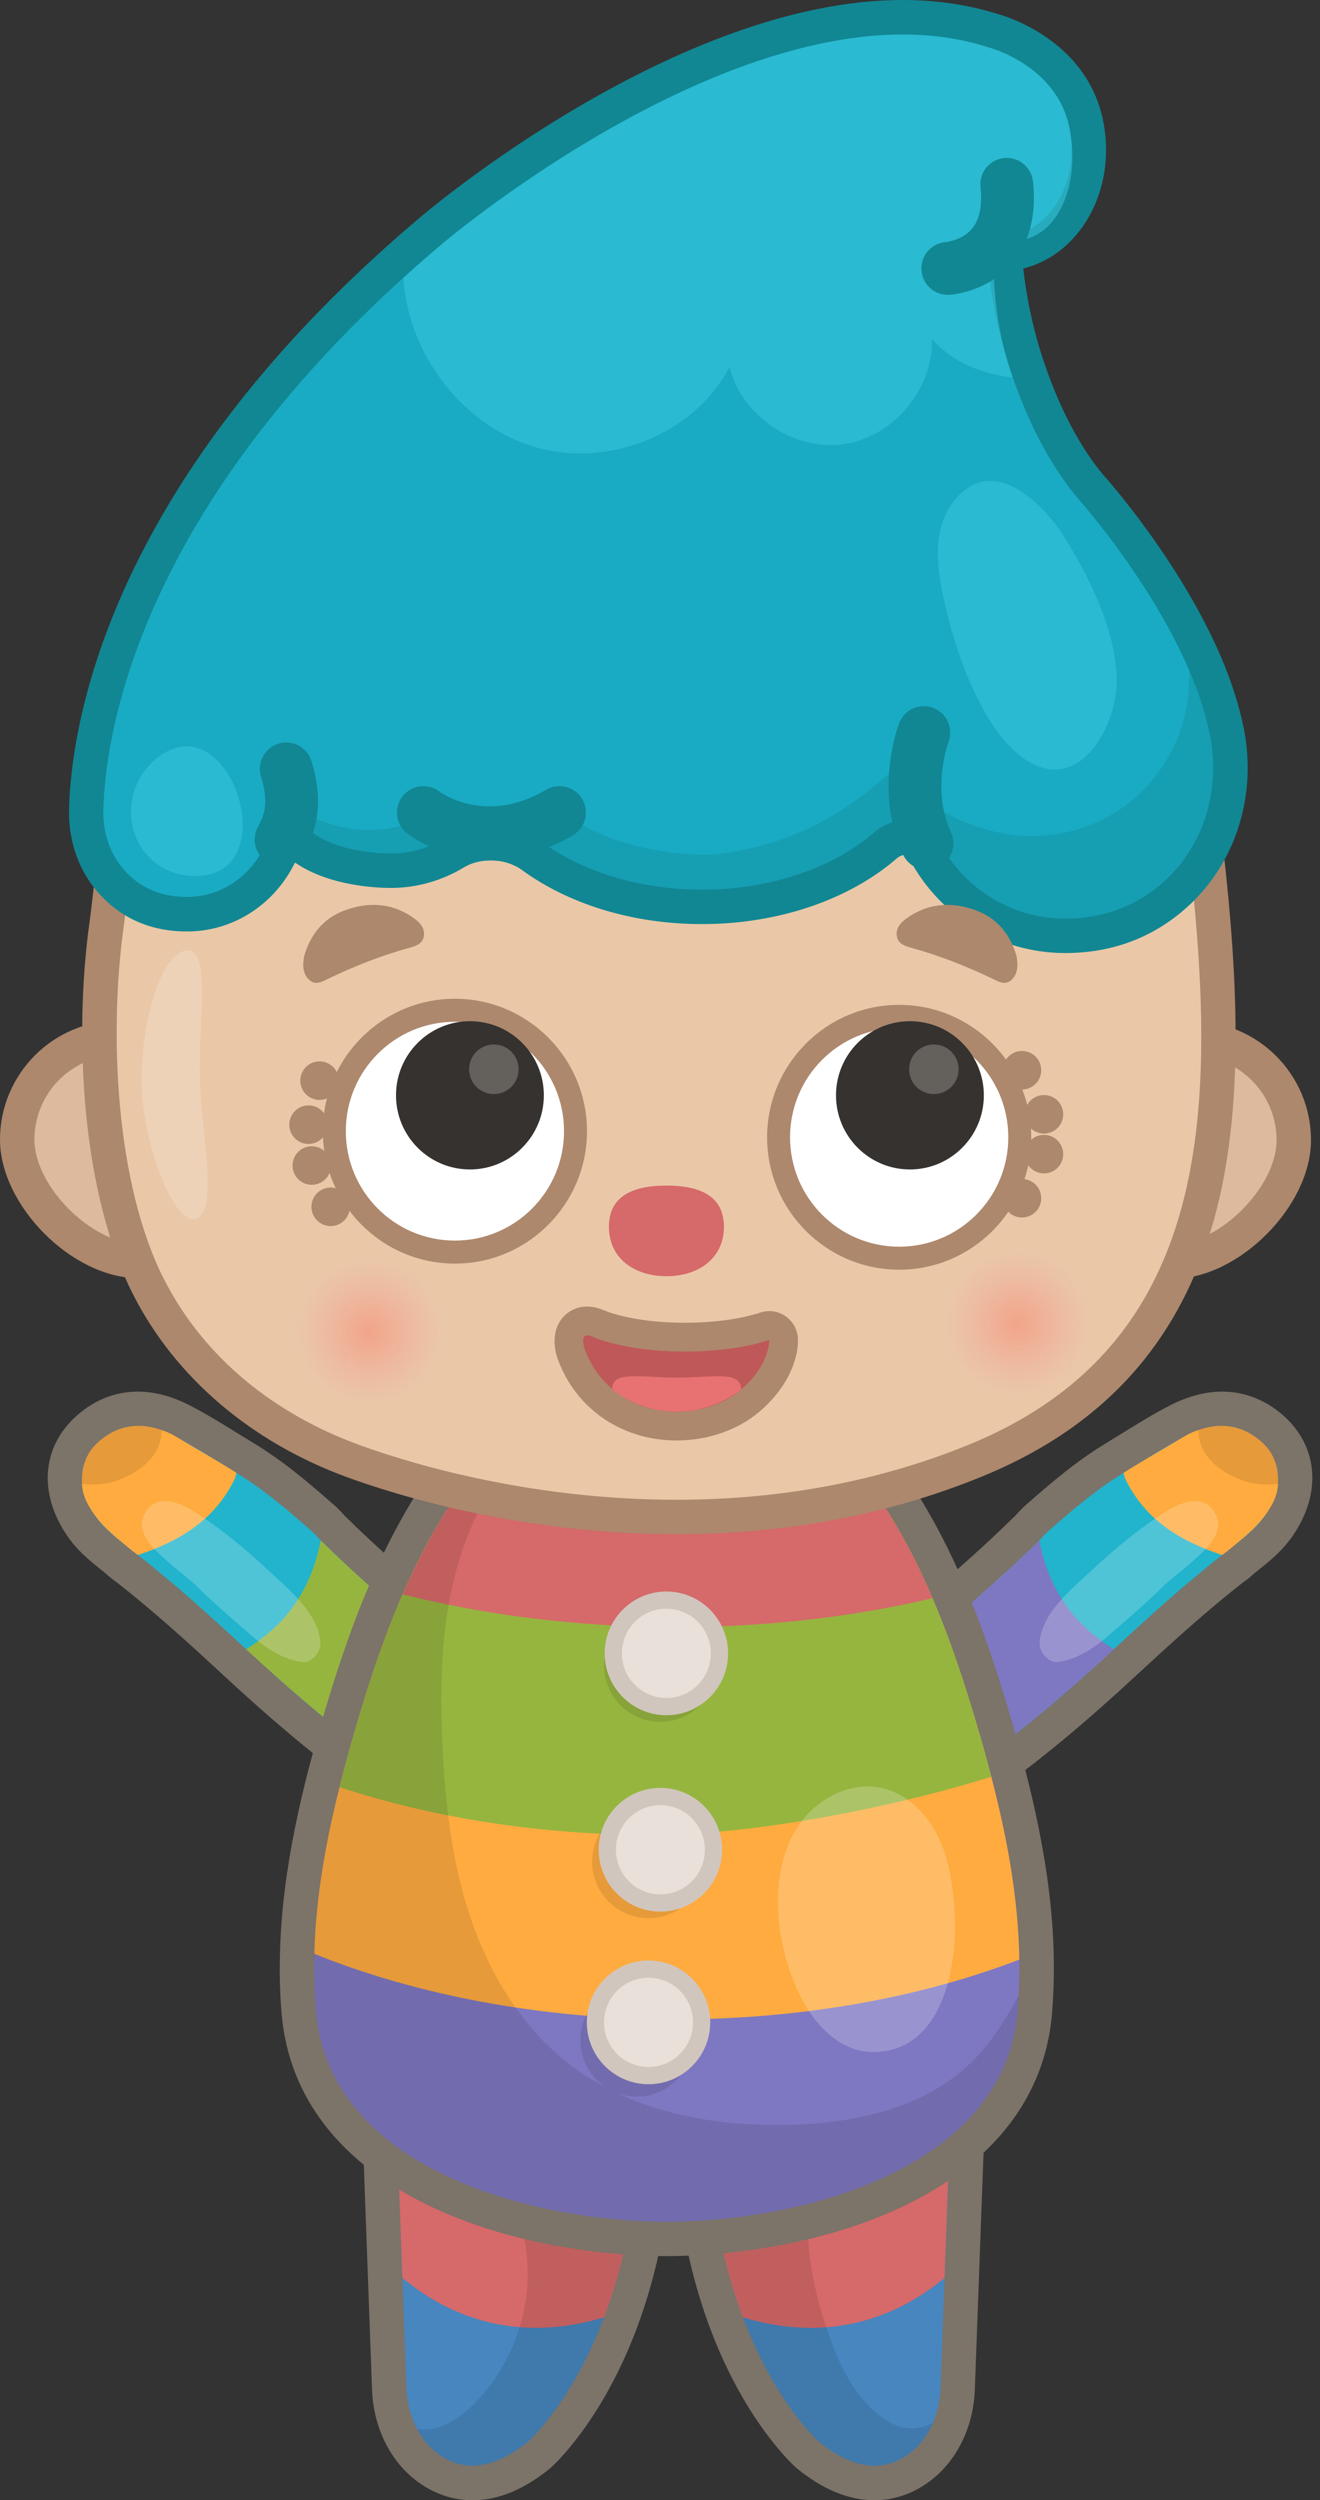 <svg width="150" height="284" viewBox="0 0 150 284" fill="none" xmlns="http://www.w3.org/2000/svg">
<rect x="0" y="0" width="150" height="284" fill="#333333" stroke="none"/>
<g clip-path="url(#clip0_229_13864)">
<path d="M49.876 205.737C48.572 205.737 47.365 205.148 46.583 204.658C38.932 199.84 31.933 193.668 26.689 188.824C22.567 185.019 18.811 181.593 14.467 178.187C14.421 178.147 14.369 178.115 14.323 178.082C14.141 177.958 13.964 177.834 13.795 177.677C13.39 177.317 12.98 176.99 12.575 176.663C11.388 175.709 10.155 174.722 9.131 173.159C6.588 169.295 6.829 165.314 9.784 162.496C11.499 160.862 13.475 160.031 15.667 160.031C17.265 160.031 18.967 160.489 20.722 161.391C22.535 162.319 24.348 163.444 26.102 164.529C26.709 164.902 27.309 165.275 27.903 165.641C31.046 167.55 33.76 169.858 36.734 172.46C37.034 172.721 37.275 172.989 37.49 173.224C37.601 173.349 37.712 173.473 37.83 173.584C41.958 177.651 46.25 181.331 50.274 184.705C51.409 185.659 52.505 186.62 53.424 187.882C54.781 189.752 56.216 192.119 56.581 195.518C56.947 198.95 55.825 202.062 53.424 204.285C52.557 205.083 51.644 205.514 50.463 205.684C50.268 205.724 50.072 205.737 49.876 205.737Z" fill="#21B4CC"/>
<path d="M15.654 161.999C16.997 161.999 18.393 162.411 19.815 163.137C22.17 164.346 24.57 165.915 26.879 167.314C29.983 169.197 32.703 171.538 35.429 173.93C35.795 174.251 36.101 174.637 36.447 174.983C40.458 178.938 44.685 182.586 49.009 186.215C50.026 187.065 51.024 187.928 51.833 189.046C53.333 191.105 54.344 193.08 54.631 195.74C54.918 198.401 54.129 200.971 52.094 202.853C51.539 203.363 51.018 203.638 50.183 203.756C50.085 203.769 49.981 203.775 49.876 203.775C49.12 203.775 48.285 203.416 47.62 202.997C40.556 198.552 34.066 192.975 28.014 187.379C23.865 183.547 20.043 180.069 15.667 176.637C15.471 176.48 15.269 176.376 15.086 176.212C13.554 174.852 11.949 173.891 10.756 172.08C9.053 169.491 8.564 166.36 11.121 163.921C12.517 162.587 14.049 161.999 15.654 161.999ZM15.654 158.076C12.986 158.076 10.482 159.116 8.427 161.077C4.788 164.549 4.429 169.589 7.494 174.244C8.695 176.062 10.103 177.199 11.349 178.2C11.754 178.527 12.138 178.834 12.497 179.154C12.79 179.416 13.065 179.599 13.221 179.71L13.28 179.749C17.552 183.103 21.283 186.496 25.359 190.268C30.662 195.172 37.751 201.422 45.539 206.325C46.537 206.953 48.102 207.705 49.876 207.705C50.163 207.705 50.45 207.685 50.731 207.646C52.309 207.423 53.581 206.815 54.742 205.743C57.612 203.089 58.955 199.388 58.518 195.329C58.108 191.465 56.503 188.823 54.996 186.744C53.946 185.3 52.753 184.254 51.52 183.221C47.528 179.873 43.269 176.219 39.193 172.205C39.102 172.113 39.01 172.015 38.925 171.917C38.684 171.655 38.391 171.328 38.012 171.002C34.973 168.334 32.188 165.967 28.907 163.98C28.314 163.62 27.72 163.254 27.12 162.882C25.333 161.777 23.487 160.633 21.609 159.665C19.567 158.606 17.571 158.076 15.654 158.076Z" fill="#7C7369"/>
<path d="M26.878 167.308C24.563 165.85 22.169 164.49 19.828 163.091C19.365 162.81 18.856 162.614 18.373 162.444C15.647 161.489 13.182 161.96 11.082 163.882C9.699 165.144 9.249 166.831 9.314 168.524C9.366 169.943 10.005 171.041 10.775 172.113C11.956 173.754 13.56 174.931 15.093 176.206C15.275 176.356 15.484 176.493 15.68 176.637C20.474 175.036 24.374 172.675 26.657 168.034C26.774 167.785 26.787 167.563 26.878 167.308Z" fill="#FFAB3F"/>
<path d="M54.631 195.741C54.344 193.08 53.333 191.105 51.833 189.046C51.024 187.934 50.026 187.072 49.009 186.215C44.685 182.593 40.465 178.932 36.447 174.99C35.86 177.847 34.914 180.292 33.199 182.645C31.77 184.607 29.977 186.045 27.968 187.359C34.177 193.014 40.478 198.513 47.62 202.991C48.376 203.468 49.342 203.867 50.176 203.749C51.011 203.632 51.533 203.357 52.087 202.847C54.129 200.971 54.912 198.395 54.631 195.741Z" fill="#96B53F"/>
<path opacity="0.1" d="M18.367 162.45C15.627 161.509 13.221 161.94 11.068 163.895C9.653 165.183 9.373 166.759 9.255 168.563C10.794 168.707 12.099 168.641 13.592 168.073C15.079 167.504 16.501 166.608 17.473 165.268C18.093 164.418 18.328 163.483 18.367 162.45Z" fill="black"/>
<path opacity="0.21" d="M19.183 177.487C18.387 176.768 17.507 176.055 16.9 175.205C16.294 174.355 15.87 173.277 16.281 172.296C17.552 169.256 20.69 170.733 22.731 172.119C25.653 174.107 27.76 175.839 30.434 178.33C32.632 180.383 35.945 182.979 36.389 186.306C36.526 187.352 35.952 188.215 35.117 188.653C34.732 188.856 34.321 188.804 33.904 188.719C31.758 188.3 30.023 187.032 28.399 185.633C26.325 183.842 24.362 182.155 22.405 180.239C21.446 179.291 20.194 178.396 19.183 177.487Z" fill="white"/>
<path d="M104.669 205.736C104.473 205.736 104.277 205.723 104.088 205.697C102.908 205.527 101.995 205.096 101.127 204.298C98.72 202.075 97.605 198.963 97.97 195.531C98.335 192.125 99.77 189.758 101.127 187.895C102.047 186.633 103.142 185.672 104.277 184.717C108.302 181.344 112.593 177.663 116.722 173.597C116.839 173.479 116.95 173.355 117.061 173.237C117.276 173.002 117.524 172.734 117.818 172.472C120.785 169.864 123.505 167.556 126.649 165.653C127.242 165.294 127.849 164.921 128.456 164.542C130.21 163.457 132.023 162.332 133.83 161.404C135.584 160.502 137.28 160.044 138.885 160.044C141.076 160.044 143.052 160.874 144.768 162.509C147.716 165.32 147.964 169.308 145.42 173.172C144.39 174.734 143.163 175.721 141.976 176.676C141.572 177.003 141.161 177.33 140.757 177.689C140.587 177.84 140.411 177.964 140.228 178.088C140.183 178.121 140.13 178.154 140.085 178.186C135.741 181.592 131.978 185.018 127.855 188.823C122.612 193.668 115.613 199.846 107.962 204.658C107.18 205.148 105.973 205.736 104.669 205.736Z" fill="#21B4CC"/>
<path d="M138.892 161.999C140.503 161.999 142.029 162.587 143.425 163.921C145.988 166.366 145.493 169.498 143.79 172.08C142.597 173.891 140.992 174.852 139.46 176.212C139.277 176.375 139.075 176.48 138.879 176.637C134.503 180.069 130.687 183.541 126.532 187.378C120.473 192.975 113.99 198.545 106.926 202.997C106.268 203.415 105.433 203.775 104.67 203.775C104.565 203.775 104.467 203.769 104.363 203.755C103.528 203.638 103.006 203.363 102.452 202.853C100.417 200.97 99.628 198.401 99.915 195.74C100.202 193.079 101.213 191.105 102.713 189.046C103.522 187.934 104.52 187.071 105.537 186.215C109.861 182.593 114.081 178.938 118.099 174.983C118.445 174.636 118.751 174.251 119.116 173.93C121.843 171.537 124.563 169.197 127.667 167.314C129.976 165.915 132.376 164.346 134.731 163.136C136.153 162.411 137.549 161.999 138.892 161.999ZM138.892 158.076C136.981 158.076 134.979 158.606 132.944 159.645C131.065 160.613 129.22 161.757 127.432 162.862C126.832 163.234 126.232 163.601 125.645 163.96C122.365 165.948 119.58 168.314 116.54 170.982C116.162 171.315 115.862 171.635 115.627 171.897C115.536 171.995 115.451 172.093 115.36 172.185C111.277 176.205 107.024 179.853 103.032 183.201C101.8 184.234 100.606 185.28 99.556 186.725C98.043 188.804 96.445 191.445 96.034 195.309C95.597 199.369 96.941 203.069 99.81 205.723C100.971 206.796 102.243 207.397 103.822 207.626C104.102 207.665 104.389 207.685 104.676 207.685C106.45 207.685 108.016 206.933 109.013 206.305C116.801 201.402 123.884 195.152 129.193 190.248C133.276 186.476 137.001 183.083 141.273 179.729L141.331 179.69C141.495 179.579 141.762 179.396 142.055 179.134C142.414 178.814 142.799 178.507 143.203 178.18C144.449 177.179 145.858 176.042 147.058 174.224C150.124 169.576 149.765 164.529 146.125 161.057C144.058 159.116 141.56 158.076 138.892 158.076Z" fill="#7C7369"/>
<path d="M127.668 167.307C129.983 165.849 132.377 164.49 134.719 163.091C135.182 162.809 135.69 162.613 136.173 162.443C138.899 161.489 141.365 161.96 143.465 163.882C144.848 165.143 145.298 166.83 145.233 168.523C145.18 169.942 144.541 171.04 143.772 172.113C142.591 173.754 140.987 174.93 139.454 176.205C139.271 176.356 139.062 176.493 138.867 176.637C134.073 175.035 130.173 172.675 127.89 168.033C127.772 167.785 127.759 167.562 127.668 167.307Z" fill="#FFAB3F"/>
<path d="M99.914 195.74C100.201 193.079 101.212 191.105 102.712 189.045C103.521 187.934 104.519 187.071 105.537 186.215C109.861 182.593 114.081 178.932 118.099 174.989C118.686 177.846 119.631 180.291 121.347 182.645C122.775 184.606 124.569 186.045 126.578 187.359C120.368 193.014 114.068 198.512 106.926 202.99C106.169 203.468 105.204 203.867 104.369 203.749C103.534 203.631 103.013 203.357 102.458 202.847C100.417 200.97 99.634 198.394 99.914 195.74Z" fill="#7E78C2"/>
<path opacity="0.1" d="M136.179 162.45C138.918 161.509 141.325 161.94 143.477 163.895C144.893 165.183 145.173 166.758 145.29 168.563C143.751 168.707 142.447 168.641 140.953 168.072C139.466 167.504 138.044 166.608 137.072 165.268C136.453 164.418 136.211 163.483 136.179 162.45Z" fill="black"/>
<path opacity="0.21" d="M135.364 177.487C136.159 176.768 137.04 176.055 137.646 175.205C138.253 174.355 138.677 173.277 138.266 172.296C136.994 169.256 133.857 170.733 131.815 172.119C128.893 174.107 126.787 175.839 124.113 178.33C121.915 180.383 118.601 182.979 118.158 186.306C118.021 187.352 118.595 188.215 119.43 188.653C119.814 188.856 120.225 188.804 120.643 188.719C122.789 188.3 124.523 187.032 126.147 185.633C128.222 183.842 130.185 182.155 132.141 180.239C133.1 179.291 134.353 178.396 135.364 177.487Z" fill="white"/>
<path d="M99.368 282.039C96.929 282.039 94.385 280.973 91.809 278.861L91.757 278.816C91.542 278.626 86.428 274.063 82.593 263.923C80.76 259.072 79.514 253.717 78.888 248.01C78.373 243.303 80.552 238.68 84.308 236.516C87.485 234.686 92.364 232.496 97.523 232.496C100.308 232.496 102.923 233.123 105.291 234.372C106.517 235.013 107.704 235.843 108.819 236.83C109.615 237.53 110.045 238.569 110 239.674L108.832 271.395C108.78 272.984 108.421 274.579 107.802 276.004C107.065 277.704 105.956 279.149 104.606 280.189C103.008 281.418 101.247 282.039 99.368 282.039Z" fill="#4786BF"/>
<path d="M97.516 234.463C99.799 234.463 102.127 234.934 104.377 236.111C105.447 236.673 106.497 237.392 107.514 238.301C107.86 238.608 108.062 239.086 108.043 239.602L106.875 271.33C106.83 272.696 106.523 274.036 106.008 275.233C105.414 276.599 104.54 277.783 103.418 278.639C102.336 279.469 100.992 280.084 99.375 280.084C97.6 280.084 95.494 279.345 93.048 277.351C93.048 277.351 88.13 273.036 84.425 263.236C82.86 259.098 81.51 253.992 80.838 247.807C80.408 243.858 82.214 240.001 85.286 238.229C88.476 236.379 92.904 234.463 97.516 234.463ZM97.516 230.541C91.92 230.541 86.715 232.868 83.323 234.823C78.908 237.366 76.338 242.753 76.931 248.225C77.57 254.096 78.855 259.614 80.747 264.622C84.758 275.22 90.224 280.097 90.452 280.3L90.504 280.345L90.556 280.391C93.492 282.79 96.453 284.007 99.355 284.007C101.644 284.007 103.868 283.229 105.786 281.751C107.397 280.515 108.708 278.802 109.582 276.802C110.299 275.148 110.71 273.304 110.776 271.474L111.943 239.752C112.008 238.066 111.336 236.464 110.097 235.372C108.871 234.28 107.554 233.365 106.184 232.646C103.542 231.247 100.62 230.541 97.516 230.541Z" fill="#7C7369"/>
<path d="M80.825 247.794C81.503 253.979 82.847 259.091 84.412 263.229C93.817 266.073 101.559 263.55 107.331 258.751L108.036 239.595C108.055 239.086 107.86 238.608 107.514 238.301C100.033 231.626 90.811 235.026 85.28 238.223C82.201 239.994 80.394 243.852 80.825 247.794Z" fill="#D66969"/>
<path opacity="0.1" d="M106.001 275.226C105.408 276.593 104.534 277.776 103.412 278.633C101.149 280.378 97.711 281.163 93.041 277.345C93.041 277.345 88.124 273.03 84.419 263.23C82.854 259.091 81.504 253.985 80.832 247.8C80.401 243.852 82.208 239.994 85.28 238.223C90.061 235.464 97.594 232.554 104.377 236.111C104.253 236.131 104.129 236.15 104.005 236.176C101.044 236.791 98.259 238.295 96.218 240.53C93.426 243.584 92.057 247.761 91.854 251.9C91.659 256.038 92.539 260.157 93.805 264.099C95.011 267.865 96.661 271.676 99.707 274.193C100.699 275.017 101.873 275.704 103.151 275.821C104.149 275.926 105.108 275.684 106.001 275.226Z" fill="black"/>
<path d="M53.691 282.039C51.813 282.039 50.052 281.418 48.454 280.189C47.319 279.319 46.38 278.188 45.656 276.828C44.795 275.194 44.299 273.317 44.228 271.395L43.067 239.668C43.041 238.909 43.23 238.183 43.621 237.562C43.764 237.327 43.954 237.098 44.208 236.856C47.469 233.954 51.272 232.496 55.537 232.496C60.696 232.496 65.569 234.679 68.745 236.516C72.495 238.674 74.68 243.289 74.171 248.003C73.539 253.75 72.293 259.104 70.46 263.923C66.625 274.063 61.512 278.626 61.297 278.816L61.244 278.861C58.675 280.973 56.131 282.039 53.691 282.039Z" fill="#4786BF"/>
<path d="M55.544 234.463C60.155 234.463 64.584 236.379 67.78 238.223C70.858 239.994 72.665 243.852 72.234 247.8C71.556 253.985 70.213 259.098 68.641 263.23C64.93 273.03 60.018 277.345 60.018 277.345C57.572 279.345 55.466 280.077 53.692 280.077C52.074 280.077 50.724 279.463 49.648 278.632C48.722 277.92 47.965 276.991 47.391 275.906C46.667 274.54 46.25 272.951 46.191 271.323L45.03 239.596C45.017 239.236 45.102 238.889 45.278 238.615C45.35 238.491 45.447 238.393 45.545 238.295C48.702 235.483 52.172 234.463 55.544 234.463ZM55.544 230.541C50.776 230.541 46.537 232.169 42.943 235.372L42.91 235.405L42.878 235.438C42.506 235.784 42.206 236.15 41.958 236.549C41.364 237.497 41.078 238.602 41.117 239.752L42.278 271.48C42.362 273.696 42.93 275.867 43.928 277.756C44.782 279.365 45.904 280.711 47.267 281.758C49.185 283.229 51.402 284.013 53.692 284.013C56.594 284.013 59.555 282.797 62.49 280.398L62.542 280.352L62.595 280.306C62.823 280.103 68.288 275.226 72.3 264.635C74.185 259.666 75.476 254.149 76.122 248.245C76.715 242.76 74.139 237.373 69.724 234.836C64.806 231.979 60.038 230.541 55.544 230.541Z" fill="#7C7369"/>
<path d="M72.235 247.794C71.556 253.979 70.213 259.091 68.647 263.229C59.242 266.073 51.5 263.55 45.728 258.751L45.023 239.595C45.004 239.086 45.2 238.608 45.545 238.301C53.026 231.626 62.249 235.026 67.78 238.223C70.858 239.994 72.665 243.852 72.235 247.794Z" fill="#D66969"/>
<path opacity="0.1" d="M72.234 247.8C71.556 253.985 70.212 259.098 68.64 263.23C64.929 273.03 60.018 277.345 60.018 277.345C55.348 281.163 51.911 280.378 49.647 278.632C48.721 277.92 47.965 276.991 47.391 275.906C47.867 275.985 48.362 275.991 48.832 275.932C50.834 275.664 52.569 274.383 53.991 272.938C58.172 268.695 60.383 262.582 59.901 256.633C59.64 253.39 58.563 250.226 56.874 247.46C55.309 244.904 53.202 242.636 50.684 241.008C49.621 240.321 46.836 239.654 45.284 238.615C45.356 238.491 45.454 238.393 45.551 238.295C53.039 231.626 62.255 235.026 67.786 238.216C70.858 239.994 72.658 243.852 72.234 247.8Z" fill="black"/>
<path d="M75.593 254.331C71.23 254.305 60.018 253.723 49.843 248.912C40.216 244.355 34.724 237.366 33.955 228.697C33.759 226.454 33.694 224.166 33.766 221.885C34.007 212.294 36.453 202.847 38.559 195.688L38.807 194.844C40.51 189.111 42.147 184.502 43.96 180.331C45.532 176.715 47.208 173.505 49.1 170.504C49.752 169.465 50.365 168.55 50.984 167.7C56.496 159.972 64.166 151.002 74.641 150.309C74.765 150.296 74.882 150.29 75.006 150.29L75.111 150.283C75.358 150.27 75.574 150.27 75.789 150.27C83.863 150.27 92.427 156.298 100.561 167.706C101.2 168.608 101.754 169.432 102.263 170.23C104.298 173.414 106.098 176.866 107.768 180.769C109.516 184.861 111.14 189.49 112.868 195.341L112.894 195.426C112.907 195.492 112.933 195.551 112.953 195.609L112.979 195.681C115.138 203.049 117.642 212.764 117.786 222.558C117.812 224.003 117.786 225.376 117.708 226.762C117.675 227.389 117.629 228.037 117.577 228.677C116.808 237.353 111.309 244.342 101.682 248.905C91.508 253.723 80.289 254.305 75.939 254.325H75.932H75.593V254.331Z" fill="#7E78C2"/>
<path d="M75.79 152.225C85.43 152.225 93.882 161.711 98.97 168.844C99.537 169.641 100.092 170.452 100.614 171.282C102.688 174.538 104.449 177.99 105.975 181.547C107.964 186.202 109.562 191.053 110.997 195.904C111.03 196.021 111.062 196.132 111.101 196.244C113.619 204.834 115.7 213.693 115.83 222.597C115.85 223.957 115.83 225.304 115.758 226.664C115.726 227.285 115.687 227.906 115.634 228.527C114.043 246.454 91.045 252.285 75.94 252.377H75.6C60.495 252.285 37.504 246.454 35.912 228.527C35.723 226.337 35.664 224.134 35.73 221.95C35.951 213.261 37.986 204.618 40.445 196.25C40.524 195.969 40.615 195.675 40.693 195.394C42.128 190.556 43.752 185.744 45.761 181.122C47.196 177.814 48.84 174.61 50.764 171.557C51.337 170.642 51.938 169.74 52.577 168.857C57.716 161.646 65.002 152.898 74.811 152.271C74.948 152.258 75.092 152.258 75.229 152.251C75.411 152.231 75.6 152.225 75.79 152.225ZM75.79 148.302C75.548 148.302 75.307 148.309 75.072 148.315H75.046H75.02H74.948C74.798 148.322 74.648 148.328 74.498 148.341C63.215 149.093 55.153 158.468 49.394 166.556C48.768 167.419 48.129 168.373 47.45 169.452C45.513 172.531 43.785 175.833 42.174 179.54C40.328 183.783 38.665 188.464 36.943 194.256L36.812 194.694L36.682 195.139C34.549 202.396 32.064 212.006 31.816 221.832C31.744 224.166 31.81 226.54 32.012 228.854C32.847 238.255 38.723 245.8 49.016 250.67C59.543 255.659 71.1 256.254 75.581 256.28H75.94C80.44 256.254 91.998 255.652 102.531 250.67C112.823 245.8 118.706 238.255 119.535 228.854C119.6 228.089 119.639 227.435 119.672 226.834C119.75 225.435 119.776 224.009 119.75 222.512C119.6 212.49 117.063 202.605 114.865 195.119L114.845 195.054L114.826 194.988L114.8 194.903L114.787 194.851L114.76 194.766C113.006 188.836 111.362 184.142 109.582 179.984C107.866 175.977 106.014 172.433 103.92 169.151C103.405 168.334 102.825 167.477 102.166 166.549C93.517 154.448 84.647 148.302 75.79 148.302Z" fill="#7C7369"/>
<path d="M115.83 222.591C104.997 226.768 91.456 229.384 76.729 229.384C61.245 229.384 46.955 226.487 35.717 221.937C35.88 215.569 37.021 209.228 38.58 203.004C39.148 200.735 39.774 198.473 40.426 196.237C40.504 195.956 40.596 195.662 40.68 195.381C43.146 187.084 46.133 178.847 50.751 171.544C58.623 170.053 67.285 169.223 76.39 169.223C84.947 169.223 93.12 169.955 100.607 171.276C105.408 178.794 108.46 187.32 110.991 195.891C111.023 196.008 111.056 196.113 111.095 196.231C111.643 198.081 112.158 199.951 112.647 201.82C114.421 208.646 115.726 215.602 115.83 222.591Z" fill="#FFAB3F"/>
<path d="M112.647 201.827C102.681 204.965 86.434 208.43 74.035 208.43C60.997 208.43 48.819 206.384 38.586 203.004C39.153 200.735 39.78 198.473 40.432 196.237C40.51 195.956 40.601 195.662 40.686 195.381C43.152 187.084 46.139 178.847 50.757 171.544C58.629 170.053 67.291 169.223 76.396 169.223C84.953 169.223 93.126 169.955 100.613 171.276C105.414 178.794 108.466 187.32 110.997 195.891C111.029 196.008 111.062 196.113 111.101 196.231C111.642 198.087 112.164 199.957 112.647 201.827Z" fill="#96B53F"/>
<path d="M105.974 181.54C97.104 183.632 87.242 184.829 76.839 184.829C65.725 184.829 55.166 183.462 45.754 181.109C47.189 177.801 48.832 174.597 50.757 171.544C51.331 170.629 51.931 169.727 52.57 168.844C57.709 161.633 64.995 152.885 74.804 152.258C74.941 152.245 75.085 152.245 75.222 152.238C85.103 151.852 93.784 161.574 98.969 168.844C99.537 169.642 100.091 170.452 100.613 171.283C102.687 174.538 104.448 177.984 105.974 181.54Z" fill="#D66969"/>
<path opacity="0.1" d="M115.758 226.657C115.726 227.279 115.687 227.9 115.628 228.521C114.036 246.447 91.039 252.279 75.933 252.37H75.588C60.482 252.285 37.484 246.447 35.899 228.521C35.704 226.324 35.645 224.127 35.71 221.937C35.932 213.249 37.967 204.612 40.426 196.237C40.504 195.956 40.595 195.662 40.68 195.381C43.145 187.084 46.133 178.847 50.751 171.544C51.325 170.622 51.925 169.727 52.557 168.838C57.703 161.626 64.982 152.879 74.792 152.258C66.091 155.978 58.76 162.895 54.52 171.368C53.464 173.492 52.59 175.709 51.951 177.997C50.131 184.437 49.974 191.236 50.268 197.931C50.555 204.632 51.298 211.372 53.431 217.727C55.557 224.088 59.158 230.083 64.408 234.241C71.524 239.87 81.027 241.649 90.08 241.354C97.379 241.112 105.049 239.413 110.306 234.333C112.582 232.13 114.239 229.456 115.758 226.657Z" fill="black"/>
<path opacity="0.1" d="M72.351 238.17C75.888 238.17 78.756 235.296 78.756 231.75C78.756 228.205 75.888 225.33 72.351 225.33C68.814 225.33 65.946 228.205 65.946 231.75C65.946 235.296 68.814 238.17 72.351 238.17Z" fill="black"/>
<path opacity="0.1" d="M73.695 217.89C77.233 217.89 80.1 215.016 80.1 211.47C80.1 207.924 77.233 205.05 73.695 205.05C70.158 205.05 67.29 207.924 67.29 211.47C67.29 215.016 70.158 217.89 73.695 217.89Z" fill="black"/>
<path opacity="0.1" d="M75.045 195.59C78.582 195.59 81.45 192.716 81.45 189.17C81.45 185.624 78.582 182.75 75.045 182.75C71.507 182.75 68.64 185.624 68.64 189.17C68.64 192.716 71.507 195.59 75.045 195.59Z" fill="black"/>
<path d="M75.723 193.864C72.397 193.864 69.69 191.151 69.69 187.817C69.69 184.482 72.397 181.769 75.723 181.769C79.05 181.769 81.757 184.482 81.757 187.817C81.757 191.151 79.05 193.864 75.723 193.864Z" fill="#E8E0D9"/>
<path d="M75.723 182.743C78.515 182.743 80.778 185.012 80.778 187.81C80.778 190.608 78.515 192.877 75.723 192.877C72.932 192.877 70.669 190.608 70.669 187.81C70.669 185.012 72.925 182.743 75.723 182.743ZM75.723 180.782C71.856 180.782 68.712 183.933 68.712 187.81C68.712 191.687 71.856 194.838 75.723 194.838C79.591 194.838 82.735 191.687 82.735 187.81C82.735 183.933 79.591 180.782 75.723 180.782Z" fill="#D1C6BD"/>
<path d="M75.045 216.171C71.719 216.171 69.012 213.458 69.012 210.124C69.012 206.789 71.719 204.076 75.045 204.076C78.371 204.076 81.078 206.789 81.078 210.124C81.085 213.458 78.378 216.171 75.045 216.171Z" fill="#E8E0D9"/>
<path d="M75.045 205.05C77.837 205.05 80.1 207.319 80.1 210.117C80.1 212.915 77.837 215.184 75.045 215.184C72.253 215.184 69.99 212.915 69.99 210.117C69.99 207.319 72.253 205.05 75.045 205.05ZM75.045 203.089C71.177 203.089 68.033 206.24 68.033 210.117C68.033 213.994 71.177 217.145 75.045 217.145C78.913 217.145 82.056 213.994 82.056 210.117C82.056 206.24 78.913 203.089 75.045 203.089Z" fill="#D1C6BD"/>
<path d="M73.695 235.771C70.369 235.771 67.662 233.058 67.662 229.724C67.662 226.389 70.369 223.676 73.695 223.676C77.021 223.676 79.728 226.389 79.728 229.724C79.728 233.058 77.028 235.771 73.695 235.771Z" fill="#E8E0D9"/>
<path d="M73.695 224.657C76.487 224.657 78.75 226.925 78.75 229.724C78.75 232.522 76.487 234.79 73.695 234.79C70.903 234.79 68.64 232.522 68.64 229.724C68.64 226.925 70.903 224.657 73.695 224.657ZM73.695 222.696C69.827 222.696 66.684 225.847 66.684 229.724C66.684 233.601 69.827 236.752 73.695 236.752C77.563 236.752 80.707 233.601 80.707 229.724C80.707 225.847 77.563 222.696 73.695 222.696Z" fill="#D1C6BD"/>
<path opacity="0.21" d="M88.724 212.49C87.745 217.662 89.115 223.696 91.548 227.841C93.172 230.613 95.885 233.065 99.088 233.097C107.26 233.182 108.897 223.023 108.46 216.903C108.258 214.046 107.834 211.143 106.575 208.574C105.31 206.005 103.079 203.782 100.301 203.128C96.89 202.324 93.211 204.076 91.098 206.881C89.878 208.502 89.115 210.424 88.724 212.49Z" fill="white"/>
<path d="M133.284 143.295C126.879 143.295 123.964 136.156 123.964 129.52C123.964 123.146 129.136 117.961 135.495 117.961C141.855 117.961 147.027 123.146 147.027 129.52C147.027 135.96 139.702 143.295 133.284 143.295Z" fill="#DDBA9E"/>
<path d="M135.488 119.923C140.778 119.923 145.063 124.218 145.063 129.52C145.063 134.822 138.567 141.334 133.277 141.334C127.987 141.334 125.913 134.822 125.913 129.52C125.913 124.224 130.199 119.923 135.488 119.923ZM135.488 116C128.053 116 122 122.067 122 129.52C122 137.097 125.529 145.256 133.277 145.256C140.758 145.256 148.976 137.019 148.976 129.52C148.983 122.067 142.93 116 135.488 116Z" fill="#AD886D"/>
<path d="M15.7 143.223C9.275 143.223 1.957 135.887 1.957 129.448C1.957 123.073 7.129 117.889 13.489 117.889C19.848 117.889 25.02 123.073 25.02 129.448C25.02 136.083 22.104 143.223 15.7 143.223Z" fill="#DDBA9E"/>
<path d="M13.488 119.85C18.778 119.85 23.063 124.145 23.063 129.448C23.063 134.75 20.982 141.261 15.699 141.261C10.416 141.261 3.913 134.75 3.913 129.448C3.913 124.152 8.199 119.85 13.488 119.85ZM13.488 115.927C6.053 115.927 0 121.995 0 129.448C0 136.946 8.218 145.184 15.699 145.184C23.448 145.184 26.976 137.025 26.976 129.448C26.976 121.995 20.93 115.927 13.488 115.927Z" fill="#AD886D"/>
<path d="M76.858 172.316C59.411 172.316 45.349 167.87 40.111 165.954C29.545 162.097 21.523 155.272 16.905 146.217C11.218 135.07 10.389 117.588 12.092 105.206C12.268 103.937 12.502 101.911 12.777 99.564C14.374 85.795 14.857 83.422 15.672 82.435C20.095 77.054 28.613 74.328 40.992 74.328C53.391 74.328 66.54 77.015 72.86 78.303C73.936 78.525 74.823 78.702 75.43 78.813C75.919 78.728 76.578 78.597 77.38 78.447C82.813 77.407 95.531 74.969 107.663 74.969C119.879 74.969 128.554 77.427 133.439 82.284L133.609 82.454L133.733 82.657C134.085 83.239 134.411 84.305 135.122 86.769C135.448 87.894 135.937 89.6 136.126 89.979L136.342 90.339L136.361 90.698C140.425 123.191 141.527 153.395 110.807 165.928C100.41 170.165 88.996 172.316 76.858 172.316Z" fill="#EAC8A7"/>
<path d="M40.985 76.289C55.791 76.289 71.882 80.218 75.423 80.807C78.815 80.244 93.549 76.936 107.656 76.936C117.407 76.936 126.858 78.519 132.05 83.683C132.559 84.514 133.902 90.117 134.411 90.947C138.344 122.419 139.792 151.983 110.063 164.117C98.727 168.739 87.281 170.361 76.858 170.361C61.198 170.361 47.867 166.706 40.783 164.117C31.437 160.705 23.297 154.441 18.646 145.328C13.096 134.449 12.398 117.314 14.029 105.474C14.694 100.616 16.246 84.814 17.179 83.683C21.816 78.035 31.117 76.289 40.985 76.289ZM40.985 72.367C27.993 72.367 18.966 75.335 14.153 81.186C13.005 82.585 12.555 84.429 10.826 99.341C10.552 101.675 10.324 103.689 10.148 104.938C9.235 111.58 9.091 119.105 9.744 126.12C10.52 134.429 12.392 141.686 15.157 147.106C19.938 156.475 28.56 163.823 39.44 167.798C44.775 169.746 59.091 174.277 76.852 174.277C89.244 174.277 100.912 172.08 111.531 167.746C126.323 161.711 135.2 151.205 138.677 135.639C141.788 121.681 140.111 104.996 138.292 90.456L138.187 89.62L137.855 89.07C137.666 88.561 137.261 87.161 136.987 86.22C136.192 83.468 135.872 82.428 135.389 81.637L135.141 81.232L134.802 80.898C129.539 75.668 120.408 73.014 107.65 73.014C95.336 73.014 82.487 75.472 77.002 76.525C76.388 76.642 75.854 76.747 75.423 76.825C74.862 76.721 74.112 76.564 73.238 76.387C66.859 75.08 53.58 72.367 40.985 72.367Z" fill="#AD886D"/>
<path d="M82.266 139.352C82.266 142.968 79.338 144.968 75.731 144.968C72.124 144.968 69.195 142.968 69.195 139.352C69.195 135.737 72.124 134.671 75.731 134.671C79.338 134.671 82.266 135.73 82.266 139.352Z" fill="#D66969"/>
<path d="M121.041 106.304C113.684 106.304 107.129 101.839 104.318 95.059L103.261 95.072C102.27 95.085 101.344 95.419 100.665 96.007C95.532 100.453 87.927 103.009 79.794 103.009C72.443 103.009 65.575 100.956 60.468 97.236C60.077 96.948 59.673 96.713 59.255 96.53C58.172 96.027 57.031 95.778 55.825 95.778H55.661C54.624 95.791 53.666 95.974 52.785 96.314C52.413 96.458 52.068 96.628 51.715 96.837C49.498 98.177 46.974 98.89 44.437 98.89C41.521 98.89 37.432 98.236 34.725 96.406C34.353 96.157 33.897 96.027 33.401 96.027H33.283L32.22 96.072C30.492 100.623 26.363 103.669 21.667 103.826C21.511 103.833 21.361 103.833 21.217 103.833C16.449 103.833 13.638 101.446 12.118 99.439C10.566 97.4 9.751 94.752 9.81 91.986C9.829 91.058 9.888 90.025 9.992 88.94C11.036 77.714 16.906 55.126 44.521 30.093C45.963 28.779 47.495 27.439 49.067 26.118C50.215 25.157 77.766 1.961 102.576 1.961C106.216 1.961 109.666 2.471 112.816 3.485C113.716 3.727 121.758 6.106 123.422 14.05C124.27 18.116 123.35 22.3 120.969 25.236C119.195 27.426 116.795 28.701 114.16 28.858C114.336 31.355 114.93 36.494 116.925 42.214C118.758 47.484 121.074 51.831 123.8 55.139C124.439 55.852 132.455 64.913 136.949 75.413C138.097 78.087 138.925 80.689 139.421 83.128C140.869 90.391 138.39 97.681 132.951 102.146C129.611 104.905 125.6 106.304 121.041 106.304Z" fill="#19ABC4"/>
<path d="M102.576 3.923C105.902 3.923 109.157 4.361 112.268 5.367C112.268 5.367 120.01 7.316 121.503 14.448C122.834 20.829 119.083 26.916 113.585 26.916C113.109 26.916 112.62 26.87 112.124 26.779C112.079 26.779 112.176 27.262 112.131 27.262C112.131 27.262 112.124 34.408 115.079 42.861C116.709 47.536 119.038 52.446 122.319 56.421C122.319 56.421 130.641 65.652 135.148 76.184C136.178 78.59 137.007 81.068 137.496 83.513C138.761 89.861 136.7 96.523 131.704 100.629C129.2 102.695 125.73 104.343 121.027 104.343C113.866 104.343 107.787 99.622 105.654 93.078L103.215 93.117C101.806 93.137 100.43 93.614 99.367 94.529C94.775 98.511 87.705 101.054 79.773 101.054C72.612 101.054 66.162 98.982 61.602 95.654C61.107 95.294 60.578 94.981 60.024 94.739C58.706 94.124 57.272 93.823 55.811 93.823C55.745 93.823 55.674 93.823 55.608 93.823C54.395 93.836 53.182 94.052 52.06 94.497C51.591 94.68 51.141 94.902 50.704 95.163C48.832 96.295 46.699 96.942 44.423 96.942C41.886 96.942 38.181 96.399 35.807 94.791C35.096 94.307 34.248 94.072 33.387 94.072C33.322 94.072 33.25 94.072 33.185 94.078L31.404 94.157C31.032 94.176 30.713 94.425 30.595 94.778C30.55 94.922 30.497 95.059 30.445 95.196C29.03 99.093 25.593 101.747 21.581 101.878C21.451 101.884 21.321 101.884 21.197 101.884C17.375 101.884 15.04 100.093 13.657 98.269C12.307 96.497 11.7 94.281 11.746 92.052C11.759 91.26 11.811 90.286 11.922 89.149C12.842 79.225 18.183 56.617 45.812 31.571C47.247 30.263 48.747 28.956 50.306 27.642C50.319 27.642 78.202 3.923 102.576 3.923ZM102.576 0C77.054 0 48.969 23.647 47.788 24.654C46.21 25.981 44.657 27.341 43.197 28.668C30.785 39.913 21.419 51.91 15.353 64.305C10.213 74.811 8.537 83.422 8.041 88.789C7.93 89.914 7.865 90.993 7.846 91.98C7.774 95.17 8.733 98.256 10.552 100.649C12.339 103.002 15.64 105.807 21.203 105.807C21.373 105.807 21.542 105.807 21.712 105.8C26.767 105.63 31.248 102.623 33.504 98.007C33.563 98.02 33.602 98.034 33.622 98.047C37.489 100.662 42.87 100.864 44.429 100.864C47.325 100.864 50.195 100.054 52.732 98.524C52.967 98.387 53.221 98.256 53.495 98.151C54.154 97.89 54.884 97.759 55.667 97.746H55.824C56.743 97.746 57.604 97.929 58.387 98.295C58.413 98.308 58.439 98.315 58.459 98.328C58.746 98.452 59.026 98.622 59.3 98.818C64.746 102.787 72.019 104.97 79.78 104.97C88.376 104.97 96.451 102.244 101.936 97.484C102.217 97.243 102.615 97.086 103.065 97.04C106.437 103.852 113.337 108.259 121.034 108.259C126.062 108.259 130.491 106.709 134.196 103.65C140.19 98.727 142.929 90.711 141.338 82.735C140.816 80.153 139.948 77.427 138.748 74.622C134.196 63.978 126.141 54.799 125.286 53.845C122.716 50.72 120.525 46.588 118.777 41.554C117.251 37.18 116.579 33.16 116.279 30.499C118.666 29.91 120.818 28.524 122.488 26.458C125.241 23.065 126.304 18.273 125.338 13.631C123.473 4.74 114.72 1.961 113.383 1.589C110.044 0.543 106.411 0 102.576 0Z" fill="#118793"/>
<path opacity="0.59" d="M113.586 27.262C113.586 27.746 113.155 27.766 113.103 27.746C113.103 27.746 112.125 34.408 115.08 42.861C111.59 42.535 108.27 41.135 105.903 38.54C106.066 44.247 101.454 49.7 95.806 50.465C90.164 51.243 84.262 47.222 82.898 41.685C78.946 49.308 69.215 53.171 60.964 50.831C52.707 48.484 46.556 40.482 45.852 31.924C45.845 31.806 45.839 31.688 45.832 31.571C47.267 30.263 48.767 28.956 50.326 27.642C50.326 27.642 86.323 -2.988 112.275 5.367C112.275 5.367 120.017 7.316 121.511 14.448C122.952 21.378 119.86 28.446 113.586 27.262Z" fill="#37C5DB"/>
<path d="M107.703 30.492C107.703 30.492 115.38 30.021 114.402 20.94" stroke="#118793" stroke-width="6" stroke-miterlimit="10" stroke-linecap="round" stroke-linejoin="round"/>
<path d="M104.977 83.212C104.977 83.212 102.498 89.691 105.342 95.811" stroke="#118793" stroke-width="6" stroke-miterlimit="10" stroke-linecap="round" stroke-linejoin="round"/>
<path d="M48.108 92.3C48.108 92.3 54.735 97.471 63.579 92.3" stroke="#118793" stroke-width="6" stroke-miterlimit="10" stroke-linecap="round" stroke-linejoin="round"/>
<path d="M32.526 87.338C33.57 90.744 33.231 93.052 31.939 95.379" stroke="#118793" stroke-width="6" stroke-miterlimit="10" stroke-linecap="round" stroke-linejoin="round"/>
<g opacity="0.35">
<path d="M47.893 92.928C49.21 93.621 50.619 94.144 52.067 94.49C51.598 94.673 51.148 94.895 50.711 95.157C48.839 96.288 46.706 96.935 44.43 96.935C41.925 96.935 38.273 96.406 35.898 94.843C35.064 94.294 34.079 94.032 33.087 94.078L31.411 94.15C32.115 93.248 32.631 92.209 32.892 91.051C36.962 94.51 43.099 95.275 47.893 92.928Z" fill="#118793"/>
</g>
<g opacity="0.35">
<path d="M131.711 100.629C129.207 102.695 125.737 104.342 121.034 104.342C113.873 104.342 107.794 99.622 105.661 93.078L103.222 93.117C101.813 93.137 100.437 93.614 99.374 94.529C94.782 98.511 87.712 101.054 79.781 101.054C72.619 101.054 66.169 98.981 61.61 95.654C61.114 95.294 60.586 94.98 60.031 94.739C61.623 94.457 62.105 91.738 63.573 91.051C65.784 95.484 76.918 97.654 81.992 96.961C91.169 95.713 97.502 91.509 103.398 85.605C102.276 90.607 108.955 93.706 113.971 94.673C118.869 95.608 124.152 94.372 128.124 91.326C132.09 88.292 134.679 83.513 135.064 78.531C135.123 77.747 135.136 76.969 135.155 76.184C136.186 78.59 137.014 81.068 137.503 83.52C138.769 89.868 136.708 96.523 131.711 100.629Z" fill="#118793"/>
</g>
<path opacity="0.59" d="M126.905 77.172C126.983 82.363 122.769 90.306 116.599 86.338C111.492 83.049 108.349 73.386 107.194 67.809C106.705 65.443 106.327 62.991 106.77 60.618C107.214 58.245 108.622 55.924 110.834 54.969C114.61 53.342 118.889 57.8 120.76 60.716C123.448 64.9 126.813 71.379 126.905 77.172Z" fill="#37C5DB"/>
<path opacity="0.59" d="M16.129 96.379C17.342 98.171 19.332 99.361 21.667 99.498C33.022 100.191 26.004 78.728 17.427 86.462C15.666 88.05 14.707 90.483 14.903 92.843C15.007 94.163 15.444 95.366 16.129 96.379Z" fill="#37C5DB"/>
<g opacity="0.36">
<path d="M115.647 159.07C120.481 159.07 124.4 155.142 124.4 150.296C124.4 145.451 120.481 141.523 115.647 141.523C110.812 141.523 106.894 145.451 106.894 150.296C106.894 155.142 110.812 159.07 115.647 159.07Z" fill="url(#paint0_radial_229_13864)"/>
</g>
<g opacity="0.36">
<path d="M41.977 160.044C46.812 160.044 50.73 156.116 50.73 151.27C50.73 146.425 46.812 142.497 41.977 142.497C37.143 142.497 33.225 146.425 33.225 151.27C33.225 156.116 37.143 160.044 41.977 160.044Z" fill="url(#paint1_radial_229_13864)"/>
</g>
<g opacity="0.19">
<path fill-rule="evenodd" clip-rule="evenodd" d="M22.685 121.426C22.672 114.646 23.898 107.651 21.126 107.978C18.361 108.304 16.084 115.927 16.091 122.707C16.104 129.487 19.724 139.333 22.294 138.411C24.974 137.443 22.691 128.205 22.685 121.426Z" fill="white"/>
</g>
<path d="M34.556 108.625C35.202 106.363 36.591 104.388 39.082 103.447C41.867 102.388 44.62 102.545 47.092 104.343C47.718 104.794 48.331 105.454 48.161 106.369C47.998 107.245 47.216 107.468 46.498 107.67C43.335 108.546 40.296 109.736 37.341 111.155C36.676 111.475 35.847 112.011 35.104 111.279C34.432 110.619 34.367 109.762 34.556 108.625Z" fill="#AD886D"/>
<path d="M115.523 108.625C114.877 106.363 113.488 104.388 110.996 103.447C108.211 102.388 105.459 102.545 102.987 104.343C102.361 104.794 101.748 105.454 101.917 106.369C102.08 107.245 102.863 107.468 103.58 107.67C106.744 108.546 109.783 109.736 112.738 111.155C113.403 111.475 114.231 112.011 114.975 111.279C115.64 110.619 115.705 109.762 115.523 108.625Z" fill="#AD886D"/>
<path d="M102.179 142.922C109.747 142.922 115.882 136.772 115.882 129.186C115.882 121.6 109.747 115.45 102.179 115.45C94.611 115.45 88.475 121.6 88.475 129.186C88.475 136.772 94.611 142.922 102.179 142.922Z" fill="white"/>
<path d="M102.179 116.758C109.027 116.758 114.578 122.321 114.578 129.186C114.578 136.051 109.027 141.614 102.179 141.614C95.33 141.614 89.78 136.051 89.78 129.186C89.78 122.321 95.33 116.758 102.179 116.758ZM102.179 114.143C93.902 114.143 87.171 120.89 87.171 129.186C87.171 137.482 93.902 144.229 102.179 144.229C110.456 144.229 117.187 137.482 117.187 129.186C117.18 120.89 110.449 114.143 102.179 114.143Z" fill="#AD886D"/>
<path d="M118.634 128.768C119.841 128.768 120.819 127.787 120.819 126.577C120.819 125.368 119.841 124.387 118.634 124.387C117.427 124.387 116.449 125.368 116.449 126.577C116.449 127.787 117.427 128.768 118.634 128.768Z" fill="#AD886D"/>
<path d="M116.136 123.76C117.343 123.76 118.321 122.779 118.321 121.57C118.321 120.36 117.343 119.379 116.136 119.379C114.929 119.379 113.951 120.36 113.951 121.57C113.951 122.779 114.929 123.76 116.136 123.76Z" fill="#AD886D"/>
<path d="M51.696 142.222C44.143 142.222 37.992 136.064 37.992 128.487C37.992 120.916 44.136 114.751 51.696 114.751C59.255 114.751 65.399 120.909 65.399 128.487C65.399 136.064 59.248 142.222 51.696 142.222Z" fill="white"/>
<path d="M51.695 116.065C58.544 116.065 64.094 121.628 64.094 128.493C64.094 135.358 58.544 140.921 51.695 140.921C44.847 140.921 39.297 135.358 39.297 128.493C39.297 121.628 44.847 116.065 51.695 116.065ZM51.695 113.45C43.419 113.45 36.688 120.197 36.688 128.493C36.688 136.789 43.419 143.536 51.695 143.536C59.972 143.536 66.703 136.789 66.703 128.493C66.703 120.197 59.966 113.45 51.695 113.45Z" fill="#AD886D"/>
<path d="M35.057 129.945C36.264 129.945 37.242 128.964 37.242 127.754C37.242 126.545 36.264 125.564 35.057 125.564C33.85 125.564 32.872 126.545 32.872 127.754C32.872 128.964 33.85 129.945 35.057 129.945Z" fill="#AD886D"/>
<path d="M36.309 124.943C37.516 124.943 38.494 123.962 38.494 122.753C38.494 121.543 37.516 120.563 36.309 120.563C35.102 120.563 34.124 121.543 34.124 122.753C34.124 123.962 35.102 124.943 36.309 124.943Z" fill="#AD886D"/>
<path d="M53.401 132.841C58.04 132.841 61.801 129.071 61.801 124.421C61.801 119.77 58.04 116 53.401 116C48.761 116 45 119.77 45 124.421C45 129.071 48.761 132.841 53.401 132.841Z" fill="#35322F"/>
<g opacity="0.26">
<path d="M56.121 124.277C57.673 124.277 58.932 123.015 58.932 121.459C58.932 119.903 57.673 118.641 56.121 118.641C54.568 118.641 53.309 119.903 53.309 121.459C53.309 123.015 54.568 124.277 56.121 124.277Z" fill="#EDE6DF"/>
</g>
<path d="M76.886 162.006C71.603 162.006 67.102 159.103 65.139 154.428C64.924 153.918 64.728 153.415 64.669 152.8C64.637 152.467 64.533 151.46 65.204 150.708C65.589 150.283 66.124 150.048 66.718 150.048C67.285 150.048 67.787 150.257 68.224 150.44C68.335 150.486 68.453 150.538 68.563 150.578C69.3 150.846 70.135 151.068 71.12 151.271C73.175 151.696 75.379 151.898 77.851 151.898C81.256 151.898 84.549 151.447 86.898 150.663C87.067 150.604 87.243 150.578 87.413 150.578C87.713 150.578 88.006 150.656 88.267 150.82C88.678 151.075 88.959 151.493 89.03 151.977C89.037 152.009 89.422 155.54 85.273 159.103C83.115 160.947 80.056 162.006 76.886 162.006Z" fill="#BF5858"/>
<path d="M66.723 151.682C67.069 151.682 67.565 151.957 68.015 152.114C68.915 152.434 69.854 152.676 70.793 152.866C73.109 153.343 75.489 153.526 77.85 153.526C81.594 153.526 84.979 153.023 87.412 152.205C87.431 152.356 87.445 155.076 84.21 157.848C82.396 159.404 79.729 160.358 76.891 160.358C72.371 160.358 68.393 157.939 66.651 153.781C66.495 153.408 66.338 153.023 66.299 152.617C66.214 151.905 66.41 151.682 66.723 151.682ZM66.723 148.414C65.66 148.414 64.695 148.839 63.997 149.61C63.227 150.466 62.908 151.597 63.051 152.964C63.142 153.866 63.456 154.611 63.645 155.049C65.862 160.338 70.937 163.627 76.891 163.627C80.446 163.627 83.89 162.424 86.329 160.332C90.249 156.972 90.862 153.232 90.641 151.722C90.497 150.767 89.943 149.924 89.121 149.414C88.599 149.093 88.012 148.93 87.418 148.93C87.073 148.93 86.721 148.989 86.381 149.1C84.196 149.832 81.092 150.251 77.857 150.251C75.496 150.251 73.402 150.055 71.452 149.656C70.552 149.473 69.789 149.263 69.117 149.028C69.032 148.995 68.947 148.963 68.862 148.924C68.334 148.714 67.617 148.414 66.723 148.414Z" fill="#AD886D"/>
<path d="M84.21 157.795C84.21 157.815 84.21 157.834 84.21 157.854C82.312 159.312 79.729 160.365 76.892 160.365C74.048 160.365 71.465 159.312 69.567 157.854C69.567 157.834 69.567 157.815 69.567 157.795C69.567 155.651 72.848 156.488 76.892 156.488C80.929 156.488 84.21 155.651 84.21 157.795Z" fill="#E87272"/>
<path d="M103.401 132.841C108.04 132.841 111.801 129.071 111.801 124.421C111.801 119.77 108.04 116 103.401 116C98.761 116 95 119.77 95 124.421C95 129.071 98.761 132.841 103.401 132.841Z" fill="#35322F"/>
<g opacity="0.26">
<path d="M106.121 124.277C107.673 124.277 108.932 123.015 108.932 121.459C108.932 119.903 107.673 118.641 106.121 118.641C104.568 118.641 103.309 119.903 103.309 121.459C103.309 123.015 104.568 124.277 106.121 124.277Z" fill="#EDE6DF"/>
</g>
<path d="M118.634 133.292C119.841 133.292 120.819 132.311 120.819 131.102C120.819 129.892 119.841 128.911 118.634 128.911C117.428 128.911 116.449 129.892 116.449 131.102C116.449 132.311 117.428 133.292 118.634 133.292Z" fill="#AD886D"/>
<path d="M116.136 138.299C117.343 138.299 118.321 137.319 118.321 136.109C118.321 134.9 117.343 133.919 116.136 133.919C114.929 133.919 113.951 134.9 113.951 136.109C113.951 137.319 114.929 138.299 116.136 138.299Z" fill="#AD886D"/>
<path d="M35.429 134.586C36.636 134.586 37.614 133.606 37.614 132.396C37.614 131.186 36.636 130.206 35.429 130.206C34.222 130.206 33.244 131.186 33.244 132.396C33.244 133.606 34.222 134.586 35.429 134.586Z" fill="#AD886D"/>
<path d="M37.575 139.274C38.782 139.274 39.76 138.293 39.76 137.083C39.76 135.874 38.782 134.893 37.575 134.893C36.369 134.893 35.391 135.874 35.391 137.083C35.391 138.293 36.369 139.274 37.575 139.274Z" fill="#AD886D"/>
</g>
<defs>
<radialGradient id="paint0_radial_229_13864" cx="0" cy="0" r="1" gradientUnits="userSpaceOnUse" gradientTransform="translate(115.646 150.297) scale(8.756 8.777)">
<stop stop-color="#FF6554"/>
<stop offset="0.168" stop-color="#FF675B" stop-opacity="0.832"/>
<stop offset="0.411" stop-color="#FF6E6E" stop-opacity="0.589"/>
<stop offset="0.701" stop-color="#FF7A8E" stop-opacity="0.299"/>
<stop offset="1" stop-color="#FF88B6" stop-opacity="0"/>
</radialGradient>
<radialGradient id="paint1_radial_229_13864" cx="0" cy="0" r="1" gradientUnits="userSpaceOnUse" gradientTransform="translate(41.979 151.269) scale(8.756 8.777)">
<stop stop-color="#FF6554"/>
<stop offset="0.168" stop-color="#FF675B" stop-opacity="0.832"/>
<stop offset="0.411" stop-color="#FF6E6E" stop-opacity="0.589"/>
<stop offset="0.701" stop-color="#FF7A8E" stop-opacity="0.299"/>
<stop offset="1" stop-color="#FF88B6" stop-opacity="0"/>
</radialGradient>
<clipPath id="clip0_229_13864">
<rect width="150" height="284" fill="white"/>
</clipPath>
</defs>
</svg>
